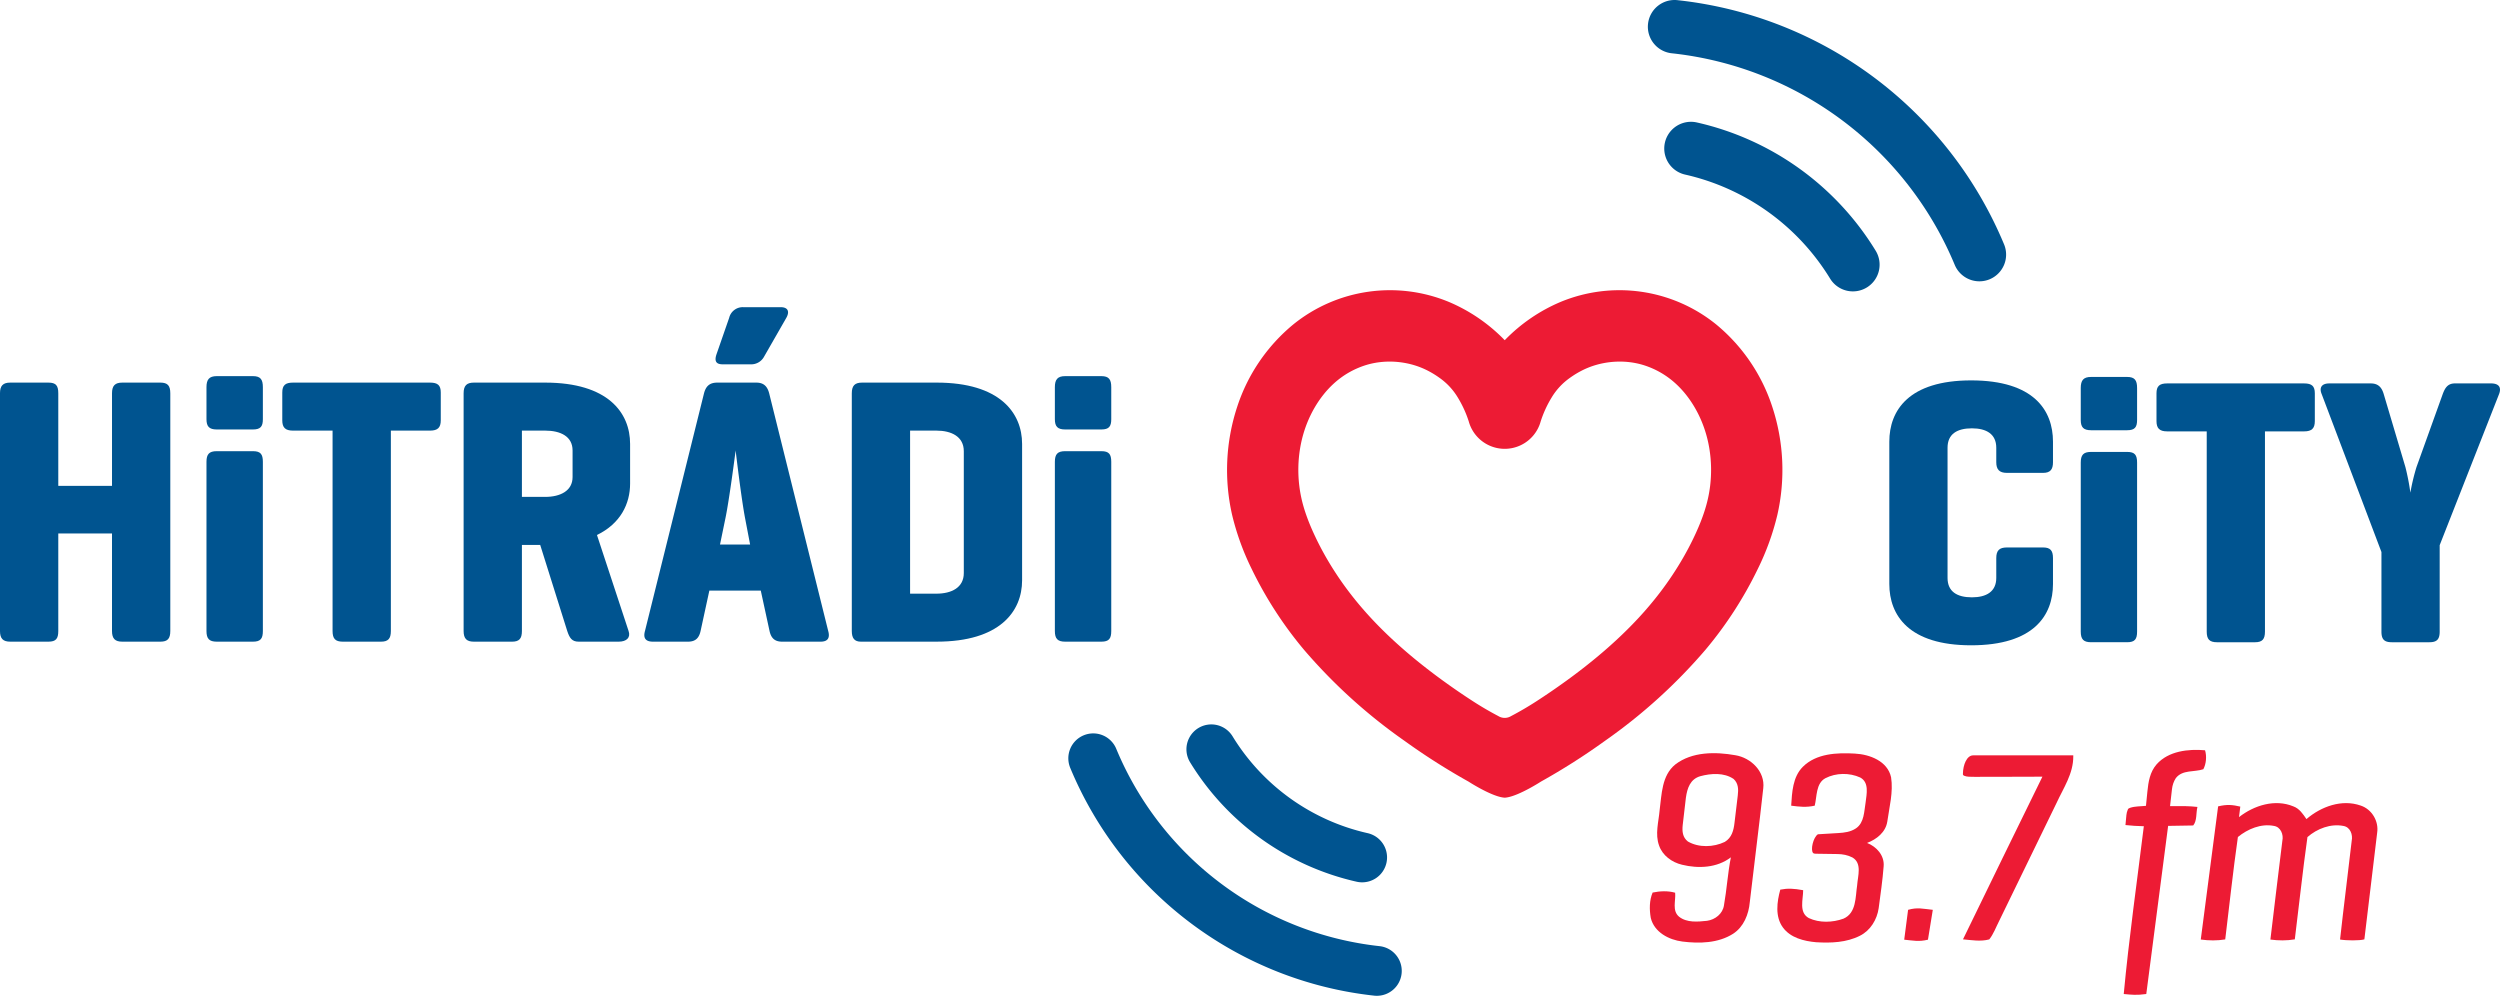 <?xml version="1.0" encoding="UTF-8"?>
<svg id="9091bb2a-c404-4c26-bd77-3ae513a8f379" width="489.58" height="195.01" data-name="V√Ĺchoz√≠" version="1.1" viewBox="0 0 489.58 195.01" xmlns="http://www.w3.org/2000/svg" xmlns:cc="http://creativecommons.org/ns#" xmlns:dc="http://purl.org/dc/elements/1.1/" xmlns:rdf="http://www.w3.org/1999/02/22-rdf-syntax-ns#">
 <defs id="defs4">
  <style id="style2">.e0cc8bb2-6751-4b20-8652-c3f808f2c07e{fill:#005490;}.d74a769a-d9ed-4f26-b967-68ebfe21631c{fill:#ed1b34;}</style>
 </defs>
 <path id="path8" class="e0cc8bb2-6751-4b20-8652-c3f808f2c07e" d="m402.04 114.37c0 6.112-3.727 12.001-16.026 12.001-12.224 0-16.025-5.889-16.025-12.001v-27.877c0-6.112 3.802-12.001 16.025-12.001 12.299 0 16.026 5.889 16.026 12.001v4.025c0 1.416-0.522 2.087-1.938 2.087h-7.081c-1.491 0-2.087-0.671-2.087-2.087v-2.836c0-2.683-1.938-3.802-4.771-3.802-2.908 0-4.771 1.118-4.771 3.802v25.492c0 2.683 1.863 3.802 4.771 3.802 2.836 0 4.771-1.118 4.771-3.802v-3.877c0-1.49 0.596-2.087 2.087-2.087h7.081c1.416 0 1.938 0.596 1.938 2.087v5.069z" fill="#005490" stroke-width=".727"/>
 <path id="path10" class="e0cc8bb2-6751-4b20-8652-c3f808f2c07e" d="m418.51 82.241c0 1.416-0.447 2.013-1.938 2.013h-7.081c-1.491 0-2.012-0.596-2.012-2.013v-6.261c0-1.49 0.521-2.162 2.012-2.162h7.081c1.49 0 1.938 0.671 1.938 2.162zm0 41.441c0 1.491-0.447 2.087-1.938 2.087h-7.081c-1.491 0-2.012-0.596-2.012-2.087v-33.094c0-1.49 0.521-2.087 2.012-2.087h7.081c1.49 0 1.938 0.596 1.938 2.087v33.096z" fill="#005490" stroke-width=".727"/>
 <path id="path12" class="e0cc8bb2-6751-4b20-8652-c3f808f2c07e" d="m451.23 75.086c1.491 0 2.087 0.522 2.087 1.938v5.441c0 1.416-0.596 2.013-2.087 2.013h-7.678v39.207c0 1.491-0.522 2.087-1.938 2.087h-7.454c-1.491 0-2.013-0.596-2.013-2.087v-39.208h-7.751c-1.491 0-2.087-0.596-2.087-2.013v-5.441c0-1.416 0.596-1.938 2.087-1.938h26.834z" fill="#005490" stroke-width=".727"/>
 <path id="path14" class="e0cc8bb2-6751-4b20-8652-c3f808f2c07e" d="m471.06 91.483a45.487 45.487 0 0 1 0.968 4.994 41.43 41.43 0 0 1 1.193-4.994l5.143-14.312c0.447-1.193 0.969-2.087 2.385-2.087h7.081c1.491 0 2.087 0.744 1.565 2.087l-11.628 29.591v16.92c0 1.491-0.522 2.087-2.012 2.087h-7.38c-1.49 0-2.013-0.596-2.013-2.087v-15.576l-11.705-30.934c-0.522-1.267 0-2.087 1.491-2.087h8.125c1.491 0 2.162 0.819 2.534 2.087z" fill="#005490" stroke-width=".727"/>
 <path id="path16" class="e0cc8bb2-6751-4b20-8652-c3f808f2c07e" d="m11.415 95.146h10.52v-18.13c0-1.492 0.597-2.089 2.015-2.089h7.461c1.418 0 1.94 0.597 1.94 2.089v46.554c0 1.492-0.522 2.089-1.94 2.089h-7.462c-1.418 0-2.015-0.597-2.015-2.089v-19.099h-10.519v19.099c0 1.492-0.448 2.089-1.94 2.089h-7.461c-1.418 0-2.015-0.597-2.015-2.089v-46.554c0-1.492 0.597-2.089 2.015-2.089h7.461c1.492 0 1.94 0.597 1.94 2.089z" fill="#005490" stroke-width=".727"/>
 <path id="path18" class="e0cc8bb2-6751-4b20-8652-c3f808f2c07e" d="m51.478 82.089c0 1.418-0.448 2.015-1.94 2.015h-7.088c-1.492 0-2.015-0.596-2.015-2.015v-6.266c0-1.493 0.522-2.164 2.015-2.164h7.088c1.492 0 1.94 0.671 1.94 2.164zm0 41.481c0 1.492-0.448 2.089-1.94 2.089h-7.088c-1.492 0-2.015-0.597-2.015-2.089v-33.126c0-1.492 0.522-2.089 2.015-2.089h7.088c1.492 0 1.94 0.597 1.94 2.089z" fill="#005490" stroke-width=".727"/>
 <path id="path20" class="e0cc8bb2-6751-4b20-8652-c3f808f2c07e" d="m84.228 74.927c1.492 0 2.089 0.522 2.089 1.94v5.446c0 1.417-0.597 2.015-2.089 2.015h-7.684v39.243c0 1.492-0.522 2.089-1.94 2.089h-7.461c-1.492 0-2.015-0.597-2.015-2.089v-39.243h-7.758c-1.493 0-2.09-0.597-2.09-2.015v-5.446c0-1.418 0.597-1.94 2.09-1.94z" fill="#005490" stroke-width=".727"/>
 <path id="path22" class="e0cc8bb2-6751-4b20-8652-c3f808f2c07e" d="m92.806 125.66c-1.418 0-2.015-0.597-2.015-2.089v-46.555c0-1.492 0.597-2.089 2.015-2.089h13.951c12.31 0 16.637 5.893 16.637 12.011v7.76c0 3.954-1.865 7.833-6.49 10.072l6.192 18.801c0.448 1.268-0.373 2.089-1.94 2.089h-7.834c-1.343 0-1.79-0.746-2.238-2.089l-5.296-16.859h-3.581v16.861c0 1.492-0.522 2.089-1.94 2.089h-7.461zm9.401-41.332v12.981h4.551c2.981 0 5.371-1.194 5.371-3.88v-5.222c0-2.763-2.388-3.88-5.371-3.88h-4.551z" fill="#005490" stroke-width=".727"/>
 <path id="path24" class="e0cc8bb2-6751-4b20-8652-c3f808f2c07e" d="m148.09 74.927c1.418 0 2.164 0.672 2.537 2.089l11.564 46.554c0.373 1.343-0.073 2.089-1.493 2.089h-7.535c-1.492 0-2.164-0.746-2.462-2.089l-1.716-7.908h-10.072l-1.716 7.908c-0.298 1.343-0.97 2.089-2.462 2.089h-6.863c-1.492 0-1.94-0.746-1.567-2.089l11.564-46.554c0.373-1.417 1.119-2.089 2.611-2.089zm1.492-4.998a2.855 2.855 0 0 1-2.611 1.417h-5.446c-1.194 0-1.716-0.522-1.194-2.015l2.462-7.087a2.741 2.741 0 0 1 2.763-2.09h7.311c1.492 0 1.791 0.895 1.119 2.09zm-3.656 31.633c-0.746-3.88-1.79-12.683-1.865-13.354-0.073 0.596-1.269 9.848-2.015 13.354l-1.045 5.073h5.894z" fill="#005490" stroke-width=".727"/>
 <path id="path26" class="e0cc8bb2-6751-4b20-8652-c3f808f2c07e" d="m168.6 125.66c-1.269 0-1.791-0.672-1.791-2.089v-46.555c0-1.492 0.597-2.089 2.015-2.089h14.623c12.31 0 16.712 5.893 16.712 12.011v26.709c0 6.118-4.402 12.011-16.712 12.011h-14.846zm9.624-41.332v31.931h5.148c2.981 0 5.371-1.194 5.371-4.029v-23.874c0-2.836-2.388-4.029-5.371-4.029z" fill="#005490" stroke-width=".727"/>
 <path id="path28" class="e0cc8bb2-6751-4b20-8652-c3f808f2c07e" d="m217.62 82.089c0 1.418-0.447 2.015-1.94 2.015h-7.088c-1.492 0-2.015-0.596-2.015-2.015v-6.266c0-1.493 0.522-2.164 2.015-2.164h7.088c1.493 0 1.94 0.671 1.94 2.164zm0 41.481c0 1.492-0.447 2.089-1.94 2.089h-7.088c-1.492 0-2.015-0.597-2.015-2.089v-33.126c0-1.492 0.522-2.089 2.015-2.089h7.088c1.493 0 1.94 0.597 1.94 2.089z" fill="#005490" stroke-width=".727"/>
 <path id="path56" class="d74a769a-d9ed-4f26-b967-68ebfe21631c" d="m347.09 79.731a34.905 34.905 0 0 0-11.043-16.226 30.111 30.111 0 0 0-30.403-4.391 33.175 33.175 0 0 0-10.928 7.47q-0.02 0.02-0.041 0.037c-0.014-0.012-0.028-0.024-0.041-0.037a33.175 33.175 0 0 0-10.928-7.47 30.111 30.111 0 0 0-30.403 4.391 34.906 34.906 0 0 0-11.043 16.226 39.585 39.585 0 0 0-0.965 21.137 50.311 50.311 0 0 0 3.794 10.488 76.396 76.396 0 0 0 10.248 15.858 105.41 105.41 0 0 0 19.619 17.8 128.97 128.97 0 0 0 12.643 8.057s4.093 2.656 6.604 3.087c0.157 0.027 0.314 0.046 0.473 0.057 0.158-0.012 0.316-0.03 0.473-0.057 2.51-0.431 6.604-3.087 6.604-3.087a128.98 128.98 0 0 0 12.643-8.057 105.41 105.41 0 0 0 19.617-17.8 76.395 76.395 0 0 0 10.247-15.855 50.3 50.3 0 0 0 3.794-10.488 39.587 39.587 0 0 0-0.964-21.14zm-12.2 15.487a25.592 25.592 0 0 1-0.577 3.086c-0.163 0.647-0.351 1.288-0.559 1.922q-0.332 1.013-0.727 2.005c-0.277 0.702-0.575 1.397-0.887 2.084q-0.279 0.614-0.573 1.221-0.886 1.829-1.899 3.595a62.935 62.935 0 0 1-4.551 6.849c-1.36 1.785-2.813 3.499-4.341 5.142-1.363 1.466-2.788 2.875-4.257 4.235q-2.263 2.094-4.66 4.035-2.448 1.99-5.004 3.842l-0.218 0.156q-2.839 2.057-5.782 3.959-2.407 1.556-4.94 2.886a2.372 2.372 0 0 1-2.486 0q-2.537-1.333-4.94-2.886-2.945-1.903-5.782-3.959l-0.218-0.156q-2.551-1.856-5.004-3.842-2.392-1.945-4.66-4.035c-1.469-1.36-2.893-2.769-4.257-4.235-1.527-1.643-2.981-3.357-4.341-5.142a62.935 62.935 0 0 1-4.551-6.849q-1.011-1.764-1.899-3.595-0.291-0.607-0.573-1.221c-0.313-0.688-0.61-1.381-0.887-2.084q-0.391-0.992-0.727-2.005c-0.208-0.634-0.396-1.274-0.559-1.922a25.592 25.592 0 0 1-0.577-3.086 26.013 26.013 0 0 1-0.194-3.689 25.672 25.672 0 0 1 0.332-3.673 24.3 24.3 0 0 1 0.847-3.525 23.226 23.226 0 0 1 1.243-3.082 22.079 22.079 0 0 1 1.578-2.724q0.443-0.651 0.934-1.266a18.668 18.668 0 0 1 2.059-2.198q0.603-0.546 1.257-1.032a16.624 16.624 0 0 1 3.602-2.036 15.793 15.793 0 0 1 1.925-0.654 15.491 15.491 0 0 1 2.22-0.42 16.417 16.417 0 0 1 2.562-0.094 16.928 16.928 0 0 1 2.579 0.306 16.19 16.19 0 0 1 2.454 0.686 15.995 15.995 0 0 1 1.915 0.854 17.977 17.977 0 0 1 1.786 1.078q0.225 0.154 0.447 0.315a12.677 12.677 0 0 1 3.466 3.75 21.72 21.72 0 0 1 2.159 4.7 7.305 7.305 0 0 0 14.094 0 21.72 21.72 0 0 1 2.159-4.7 12.679 12.679 0 0 1 3.466-3.75q0.218-0.161 0.447-0.315a17.984 17.984 0 0 1 1.786-1.078 15.995 15.995 0 0 1 1.915-0.854 16.192 16.192 0 0 1 2.454-0.686 16.928 16.928 0 0 1 2.579-0.306 16.417 16.417 0 0 1 2.562 0.094 15.486 15.486 0 0 1 2.215 0.42 15.791 15.791 0 0 1 1.925 0.654 16.629 16.629 0 0 1 3.602 2.036q0.654 0.486 1.257 1.032a18.685 18.685 0 0 1 2.059 2.198q0.491 0.615 0.934 1.266a22.086 22.086 0 0 1 1.578 2.724 23.233 23.233 0 0 1 1.243 3.082 24.293 24.293 0 0 1 0.847 3.525 25.665 25.665 0 0 1 0.332 3.673 26.013 26.013 0 0 1-0.189 3.689z" fill="#ed1b34" stroke-width=".727"/>
 <path id="path58" class="e0cc8bb2-6751-4b20-8652-c3f808f2c07e" d="m392.46 47.851a78.375 78.375 0 0 0-63.834-47.804 5.231 5.231 0 1 0-1.139 10.397 67.906 67.906 0 0 1 55.311 41.423 5.231 5.231 0 0 0 9.662-4.015z" fill="#005490" stroke-width=".727"/>
 <path id="path60" class="e0cc8bb2-6751-4b20-8652-c3f808f2c07e" d="m332.3 23.982a55.332 55.332 0 0 1 35.001 25.093 5.231 5.231 0 1 1-8.924 5.46 44.87 44.87 0 0 0-28.384-20.348 5.231 5.231 0 0 1 2.307-10.205z" fill="#005490" stroke-width=".727"/>
 <path id="path62" class="e0cc8bb2-6751-4b20-8652-c3f808f2c07e" d="m209.61 150.43a73.041 73.041 0 0 0 59.491 44.55 4.875 4.875 0 0 0 1.061-9.693 63.29 63.29 0 0 1-51.547-38.606 4.877 4.877 0 1 0-9.004 3.749z" fill="#005490" stroke-width=".727"/>
 <path id="path64" class="e0cc8bb2-6751-4b20-8652-c3f808f2c07e" d="m265.68 172.67a51.568 51.568 0 0 1-32.621-23.386 4.875 4.875 0 0 1 8.317-5.089 41.818 41.818 0 0 0 26.453 18.964 4.875 4.875 0 0 1-2.149 9.511z" fill="#005490" stroke-width=".727"/>
 <g id="g4533" transform="matrix(.545 0 0 .545 -124.52 -76.163)" fill="#ed1b34">
  <g id="#e9204cff" fill="#ed1b34">
   <path id="path7" d="m1003.4 414.39c4.28-4.8 11.36-5.57 17.41-5.05 0.649 2.191 0.4 4.91-0.62 6.81-3.22 1.11-7.5 0.1-9.88 3.19-0.786 1.209-1.228 2.556-1.389 3.972l-0.691 6.098c5.369 0 6.57-0.06 9.84 0.29-0.55 2.15-0.09 4.92-1.52 6.66l-9.01 0.15-7.85 60.41c-3.485 0.493-5.241 0.268-8.1 0 1.89-20.14 4.75-40.2 7.22-60.29-2.22-0.03-4.41-0.19-6.6-0.42l0.337-3.601c0.061-0.654 0.228-1.287 0.482-1.889 0.144-0.479 0.476-0.563 0.879-0.715 1.796-0.595 3.786-0.491 5.672-0.705l0.508-5.104c0.352-3.539 0.911-7.055 3.312-9.806z"/>
   <path id="path9" d="m830.44 414.45c6.05-4.65 14.41-4.6 21.6-3.33 5.61 0.91 10.74 5.89 10.02 11.88-1.49 13.65-3.27 27.26-4.84 40.9-0.38 4.36-2.18 8.9-5.98 11.36-5.36 3.42-12.13 3.58-18.25 2.81-4.87-0.61-10.12-3.37-11.35-8.48-0.52-3.01-0.54-6.28 0.66-9.12 2.61-0.55 5.51-0.69 8.1 0.06 0.27 2.86-1.19 6.46 1.41 8.62 2.8 2.21 6.71 1.82 10.04 1.47 2.92-0.4 5.67-2.54 6.09-5.58 1.02-5.71 1.35-11.53 2.48-17.23-4.96 3.8-11.68 4.11-17.55 2.66-3.62-0.85-7.02-3.3-8.25-6.9-1.5-4.12-0.16-8.49 0.2-12.69 0.76-5.69 0.73-12.46 5.62-16.43m9.02 4.2c-3.677 1.053-4.728 4.349-5.206 7.765l-1.146 9.84c-0.226 2.226-0.053 4.372 1.862 5.865 3.93 2.28 9.21 2.09 13.26 0.15 2.513-1.514 3.18-4.116 3.492-6.847l1.176-9.839c0.271-2.191 0.232-4.341-1.498-5.933-3.45-2.35-8.09-2.03-11.94-1z"/>
   <path id="path11" d="m876.27 415.29c4.83-4.82 12.27-5.13 18.68-4.76 5.35 0.28 11.76 2.67 13.04 8.51 0.83 5.31-0.63 10.68-1.36 15.93-0.6 3.84-3.84 6.37-7.27 7.67 3.42 1.33 6.28 4.5 5.96 8.38-0.38 5.04-1.13 10.05-1.79 15.07-0.59 4.09-2.96 8.01-6.72 9.89-4.83 2.46-10.44 2.66-15.73 2.34-4.38-0.38-9.25-1.58-11.97-5.32-2.86-3.93-2.13-9.19-0.93-13.58 2.67-0.52 4.78-0.42 8.22 0.2 0.01 3.32-1.64 8 2.03 10.02 3.81 1.79 8.54 1.63 12.45 0.21 4.7-2.04 4.27-7.79 4.92-12.03 0.22-3.28 1.86-7.91-1.72-9.97-1.684-0.858-3.472-1.192-5.302-1.219l-7.808-0.113c-0.159-2e-3 -0.747-0.017-0.979-0.248-1.052-1.049 0.014-5.656 1.704-6.743l7.282-0.435c2.257-0.135 4.462-0.396 6.424-1.712 3-2.08 2.88-6.1 3.44-9.32 0.36-3.01 1.34-7.18-1.95-8.94-3.88-1.76-8.7-1.7-12.49 0.25-3.47 1.84-3.03 6.63-3.85 9.88-3.035 0.677-5.492 0.386-8.46 0 0.31-4.84 0.54-10.3 4.18-13.96z"/>
   <path id="path13" d="m937.48 411.17h35.977v0.358c0.04 6.24-3.57 11.41-6.06 16.85-6.86 14.12-13.74 28.23-20.6 42.34-1.13 2.21-1.98 4.62-3.53 6.58-3.08 0.84-6.32 0.26-9.44-0.02 9.5-19.49 18.96-39 28.54-58.45-8.12 0.08-16.23 0-24.34 0.06-1.528-4e-3 -2.802 0.019-3.71-0.365-0.472-0.2-0.519-0.369-0.516-0.689 0.032-3.362 1.454-6.684 3.679-6.663z"/>
   <path id="path15" d="m1025.5 429.5c3.286-0.79 5.241-0.549 7.97 0.08-0.12 0.95-0.34 2.83-0.46 3.78 5.41-4.24 12.96-6.6 19.55-3.85 2.16 0.78 3.44 2.75 4.68 4.56 5.25-4.51 12.7-7.25 19.5-4.86 4 1.32 6.55 5.62 5.91 9.77l-4.596 38.3c-1.671 0.515-6.616 0.445-8.735 0.06 1.3-11.83 2.83-23.63 4.18-35.46 0.46-2.19-0.49-4.9-2.91-5.34-4.63-0.93-9.53 0.96-12.99 3.99-1.72 12.21-3.01 24.5-4.54 36.75-2.91 0.49-5.86 0.47-8.77 0.07 1.36-11.82 2.88-23.63 4.29-35.45 0.5-2.25-0.57-5.04-3.06-5.39-4.62-0.9-9.38 1.11-12.91 3.99-1.75 12.23-3.05 24.53-4.55 36.8-2.92 0.48-5.87 0.45-8.79 0.04z"/>
   <path id="path17" d="m914.1 466.67c3.429-0.956 5.185-0.376 8.88 0l-1.74 10.73c-3.326 0.814-5.361 0.298-8.53 0z"/>
  </g>
 </g>
</svg>
